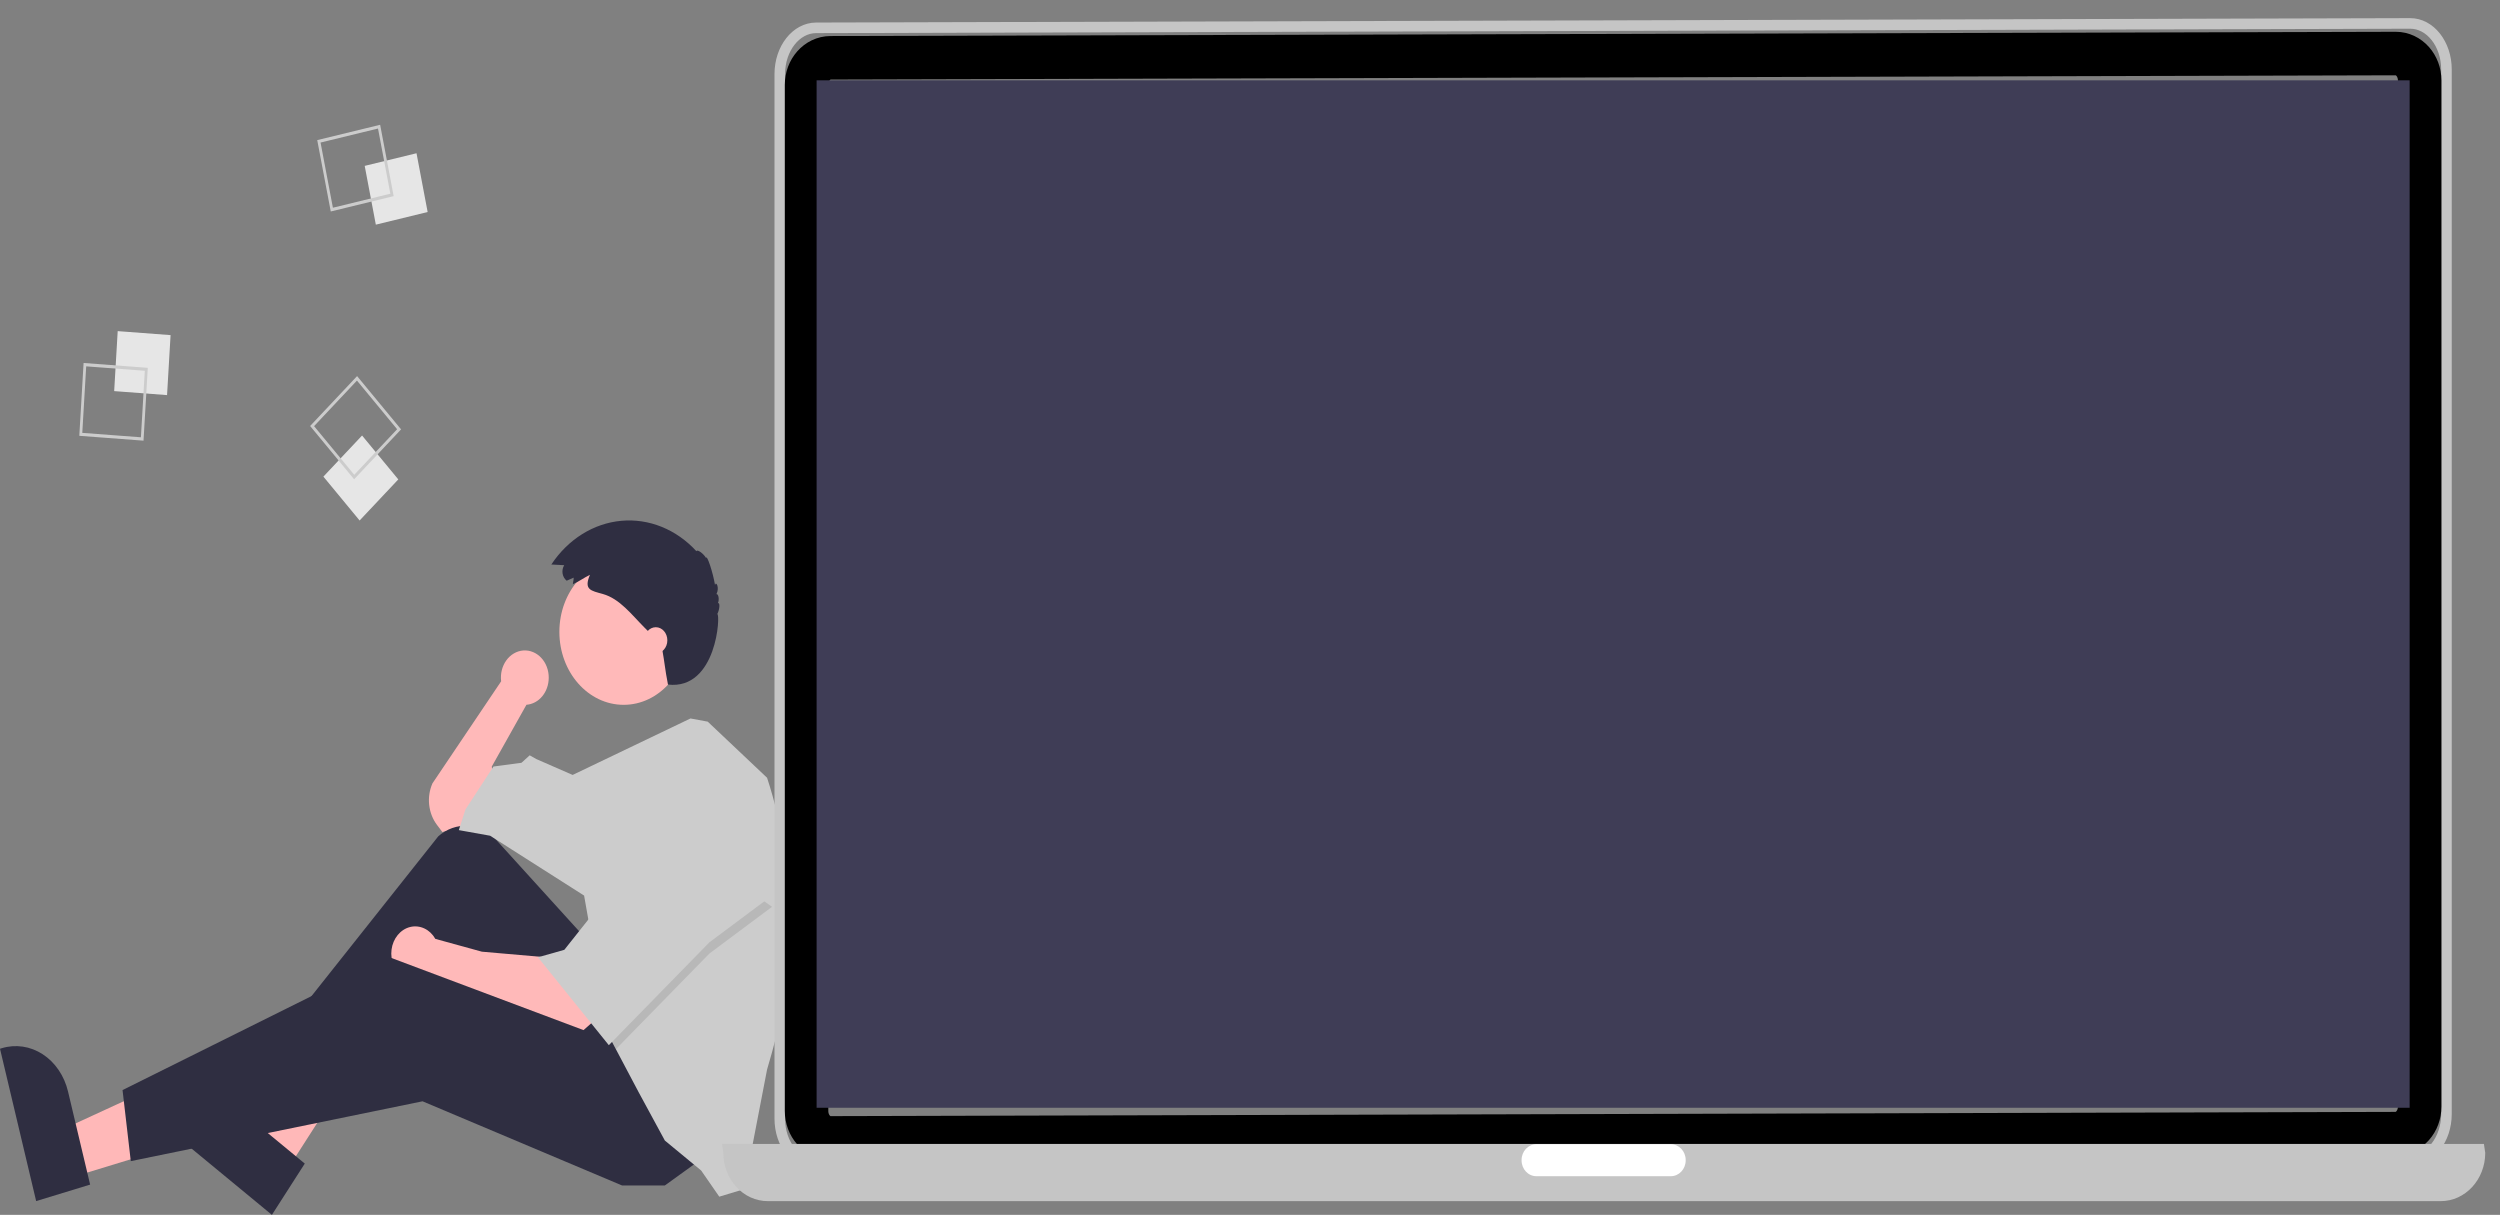 <svg width="747" height="363" viewBox="0 0 747 363" fill="none" xmlns="http://www.w3.org/2000/svg">
<rect x="0" y="0" width="747" height="363" fill="#808080" stroke="none"/>
<g id="code-thinking" clip-path="url(#clip0_101:11)">
<g id="person">
<path id="rightArm" d="M163.962 202.509C163.969 201.395 163.773 200.291 163.387 199.267C163.001 198.242 162.433 197.319 161.718 196.555C161.003 195.791 160.158 195.202 159.233 194.825C158.309 194.448 157.326 194.292 156.346 194.365C155.366 194.439 154.41 194.74 153.538 195.252C152.665 195.763 151.895 196.473 151.275 197.337C150.655 198.202 150.199 199.202 149.935 200.275C149.672 201.348 149.606 202.471 149.741 203.575L129.215 234.071C128.339 236.058 127.999 238.295 128.238 240.5C128.478 242.705 129.285 244.782 130.56 246.469L132.17 248.6L139.558 246.923L147.932 238.541L146.946 229.042L157.29 210.601L157.277 210.588C159.087 210.457 160.786 209.549 162.028 208.049C163.269 206.548 163.961 204.567 163.962 202.509V202.509Z" fill="#FFB9B9"/>
<path id="rightShin" d="M22.012 351.601L18.661 337.482L65.066 316.103L70.011 336.939L22.012 351.601Z" fill="#FFB8B8"/>
<path id="rightFoot" d="M10.803 358.886L-1.52588e-05 313.364L0.507 313.209C4.65 311.944 9.065 312.597 12.782 315.025C16.5 317.453 19.215 321.457 20.331 326.156L20.331 326.157L26.929 353.96L10.803 358.886Z" fill="#2F2E41"/>
<path id="leftShin" d="M85.932 349.345L75.51 340.746L99.786 291.045L115.169 303.736L85.932 349.345Z" fill="#FFB8B8"/>
<path id="rightFoot_2" d="M81.244 363L47.636 335.273L47.946 334.79C50.468 330.855 54.266 328.217 58.503 327.458C62.74 326.699 67.07 327.88 70.539 330.742L70.54 330.742L91.066 347.677L81.244 363Z" fill="#2F2E41"/>
<path id="rightLeg" d="M174.529 279.892L148.301 250.987C146.012 248.464 142.997 246.964 139.811 246.762C136.625 246.56 133.481 247.67 130.959 249.888L81.437 312.302L85.87 320.125L133.155 283.804L165.171 331.301L195.709 313.979L174.529 279.892Z" fill="#2F2E41"/>
<path id="leftArm" d="M163.201 286.039L143.991 284.363L130.079 280.536C129.294 279.146 128.152 278.06 126.808 277.426C125.463 276.792 123.98 276.638 122.557 276.986C121.133 277.335 119.838 278.168 118.843 279.375C117.849 280.582 117.203 282.104 116.993 283.739C116.782 285.373 117.016 287.042 117.665 288.521C118.313 290 119.344 291.219 120.62 292.015C121.896 292.811 123.356 293.146 124.804 292.975C126.253 292.803 127.62 292.134 128.724 291.057L128.722 291.068L137.095 294.98L173.051 308.95L177.484 305.038L163.201 286.039Z" fill="#FFB9B9"/>
<path id="leftLeg" d="M209.5 346.389L198.664 354.212H185.857L126.259 329.067L39.078 346.948L36.615 325.713L116.409 286.039L186.351 312.302L209.5 346.389Z" fill="#2F2E41"/>
<path id="torso" d="M236.054 275.818C236.054 288.971 234.227 302.041 230.641 314.549L229.202 319.567L222.307 355.33L214.918 357.565L209.5 349.742L198.664 340.801L190.783 326.272L184.026 313.498L181.918 309.508L174.529 267.599L146.454 249.717L137.095 248.041L139.066 241.894L147.439 229.042L155.812 227.924L158.275 225.689L160.245 226.806L171.106 231.553L206.318 214.675L211.471 215.631L229.202 232.395C233.735 246.294 236.055 260.998 236.054 275.818V275.818Z" fill="#CCCCCC"/>
<path id="leftUpperArmShadow" opacity="0.1" d="M230.68 270.952L211.963 284.921L184.026 313.498L181.918 309.508L176.007 275.981H177.485L192.754 244.13L230.68 270.952Z" fill="black"/>
<path id="leftUpperArm" d="M192.754 240.777L177.485 272.627L168.619 283.804L160.738 286.039L181.918 312.302L211.963 281.569L230.68 267.598L192.754 240.777Z" fill="#CCCCCC"/>
<g id="head">
<path id="Vector" d="M186.35 210.601C196.96 210.601 205.56 200.844 205.56 188.808C205.56 176.772 196.96 167.015 186.35 167.015C175.741 167.015 167.141 176.772 167.141 188.808C167.141 200.844 175.741 210.601 186.35 210.601Z" fill="#FFB9B9"/>
<path id="Vector_2" d="M171.409 172.604L169.328 173.513C169.012 173.27 168.741 172.959 168.531 172.598C168.321 172.236 168.176 171.832 168.104 171.407C168.032 170.981 168.034 170.544 168.111 170.12C168.188 169.696 168.337 169.294 168.551 168.935C168.562 168.916 168.574 168.898 168.585 168.879L164.739 168.675C167.208 164.944 170.347 161.851 173.949 159.6C177.55 157.349 181.532 155.991 185.631 155.616C189.73 155.241 193.852 155.858 197.725 157.426C201.598 158.994 205.133 161.477 208.097 164.71C208.272 164.026 210.181 165.357 210.96 166.707C211.222 165.594 213.012 170.976 213.645 174.78C213.938 173.514 215.065 175.559 214.078 177.521C214.703 177.417 214.986 179.233 214.502 180.244C215.186 179.88 215.071 182.047 214.329 183.495C215.305 183.397 214.245 206.215 199.591 204.552C198.571 199.234 198.858 199.565 197.657 192.726C197.098 192.053 196.485 191.44 195.874 190.828L192.567 187.516C188.723 183.666 185.225 178.914 180.103 177.475C176.583 176.486 174.357 176.263 176.276 171.763C174.543 172.584 172.924 173.804 171.176 174.566C171.199 173.937 171.443 173.233 171.409 172.604Z" fill="#2F2E41"/>
<path id="Vector_3" d="M195.955 195.235C197.859 195.235 199.403 193.483 199.403 191.323C199.403 189.163 197.859 187.411 195.955 187.411C194.051 187.411 192.507 189.163 192.507 191.323C192.507 193.483 194.051 195.235 195.955 195.235Z" fill="#FFB9B9"/>
</g>
</g>
<path id="Vector_4" d="M35.169 98.94L34.117 116.864L49.916 118.058L50.968 100.134L35.169 98.94Z" fill="#E6E6E6"/>
<path id="Vector_5" d="M24.975 108.457L44.16 109.907L42.883 131.672L23.698 130.222L24.975 108.457ZM43.27 110.79L25.754 109.467L24.587 129.339L42.104 130.662L43.27 110.79Z" fill="#CCCCCC"/>
<path id="Vector_6" d="M124.453 45.789L108.972 49.563L112.298 67.126L127.779 63.352L124.453 45.789Z" fill="#E6E6E6"/>
<path id="Vector_7" d="M113.587 37.283L117.626 58.609L98.828 63.191L94.789 41.865L113.587 37.283ZM116.633 57.881L112.945 38.409L95.782 42.593L99.47 62.065L116.633 57.881Z" fill="#CCCCCC"/>
<path id="Vector_8" d="M108.186 130.133L96.63 142.413L107.454 155.524L119.011 143.244L108.186 130.133Z" fill="#E6E6E6"/>
<path id="Vector_9" d="M119.842 128.296L105.809 143.208L92.665 127.288L106.698 112.376L119.842 128.296ZM105.848 141.867L118.66 128.252L106.659 113.716L93.847 127.332L105.848 141.867Z" fill="#CCCCCC"/>
<g id="laptop 1">
<path id="Vector_10" d="M720.142 346.684L243.862 348C237.862 348.018 233 341.863 233 334.252V22.125C233 14.515 237.862 8.332 243.862 8.316L720.142 7C726.139 6.984 731 13.139 731 20.748V332.874C731 340.485 726.139 346.666 720.142 346.684Z" stroke="#C5C5C5" stroke-width="3.16" stroke-linejoin="round"/>
<path id="Vector_11" d="M248.153 17.268L715.842 16C719.794 15.988 723 19.593 723 24.048V330.647C723 335.101 719.794 338.723 715.842 338.732L248.153 340C244.203 340.012 241 336.407 241 331.953V25.355C241 20.9 244.203 17.278 248.153 17.268Z" stroke="black" stroke-width="13" stroke-linejoin="round"/>
<path id="Vector_12" d="M215.728 341.81H486.346H742.193L742.589 344.462C742.589 352.44 736.633 358.902 729.278 358.902H477.158H229.444C222.09 358.902 216.129 352.44 216.129 344.462L215.728 341.81Z" fill="url(#paint0_linear_101:11)"/>
<path id="Vector_13" d="M459.08 341.893H499.237C501.689 341.893 503.683 344.005 503.683 346.613V346.732C503.683 349.34 501.689 351.452 499.237 351.452H459.08C456.628 351.452 454.647 349.34 454.647 346.732V346.613C454.647 344.005 456.628 341.893 459.08 341.893Z" fill="url(#paint1_linear_101:11)"/>
<path id="Vector_14" d="M244 24H720V331H244V24Z" fill="url(#paint2_linear_101:11)"/>
</g>
</g>
<defs>
<linearGradient id="paint0_linear_101:11" x1="215.727" y1="357.163" x2="752.923" y2="357.687" gradientUnits="userSpaceOnUse">
<stop offset="1" stop-color="#C5C5C5"/>
</linearGradient>
<linearGradient id="paint1_linear_101:11" x1="454.644" y1="346.672" x2="503.677" y2="346.672" gradientUnits="userSpaceOnUse">
<stop offset="1" stop-color="white"/>
</linearGradient>
<linearGradient id="paint2_linear_101:11" x1="243.999" y1="177.499" x2="720.003" y2="177.499" gradientUnits="userSpaceOnUse">
<stop offset="1" stop-color="#3F3D56"/>
</linearGradient>
<clipPath id="clip0_101:11">
<rect width="747" height="363" fill="white"/>
</clipPath>
</defs>
</svg>
